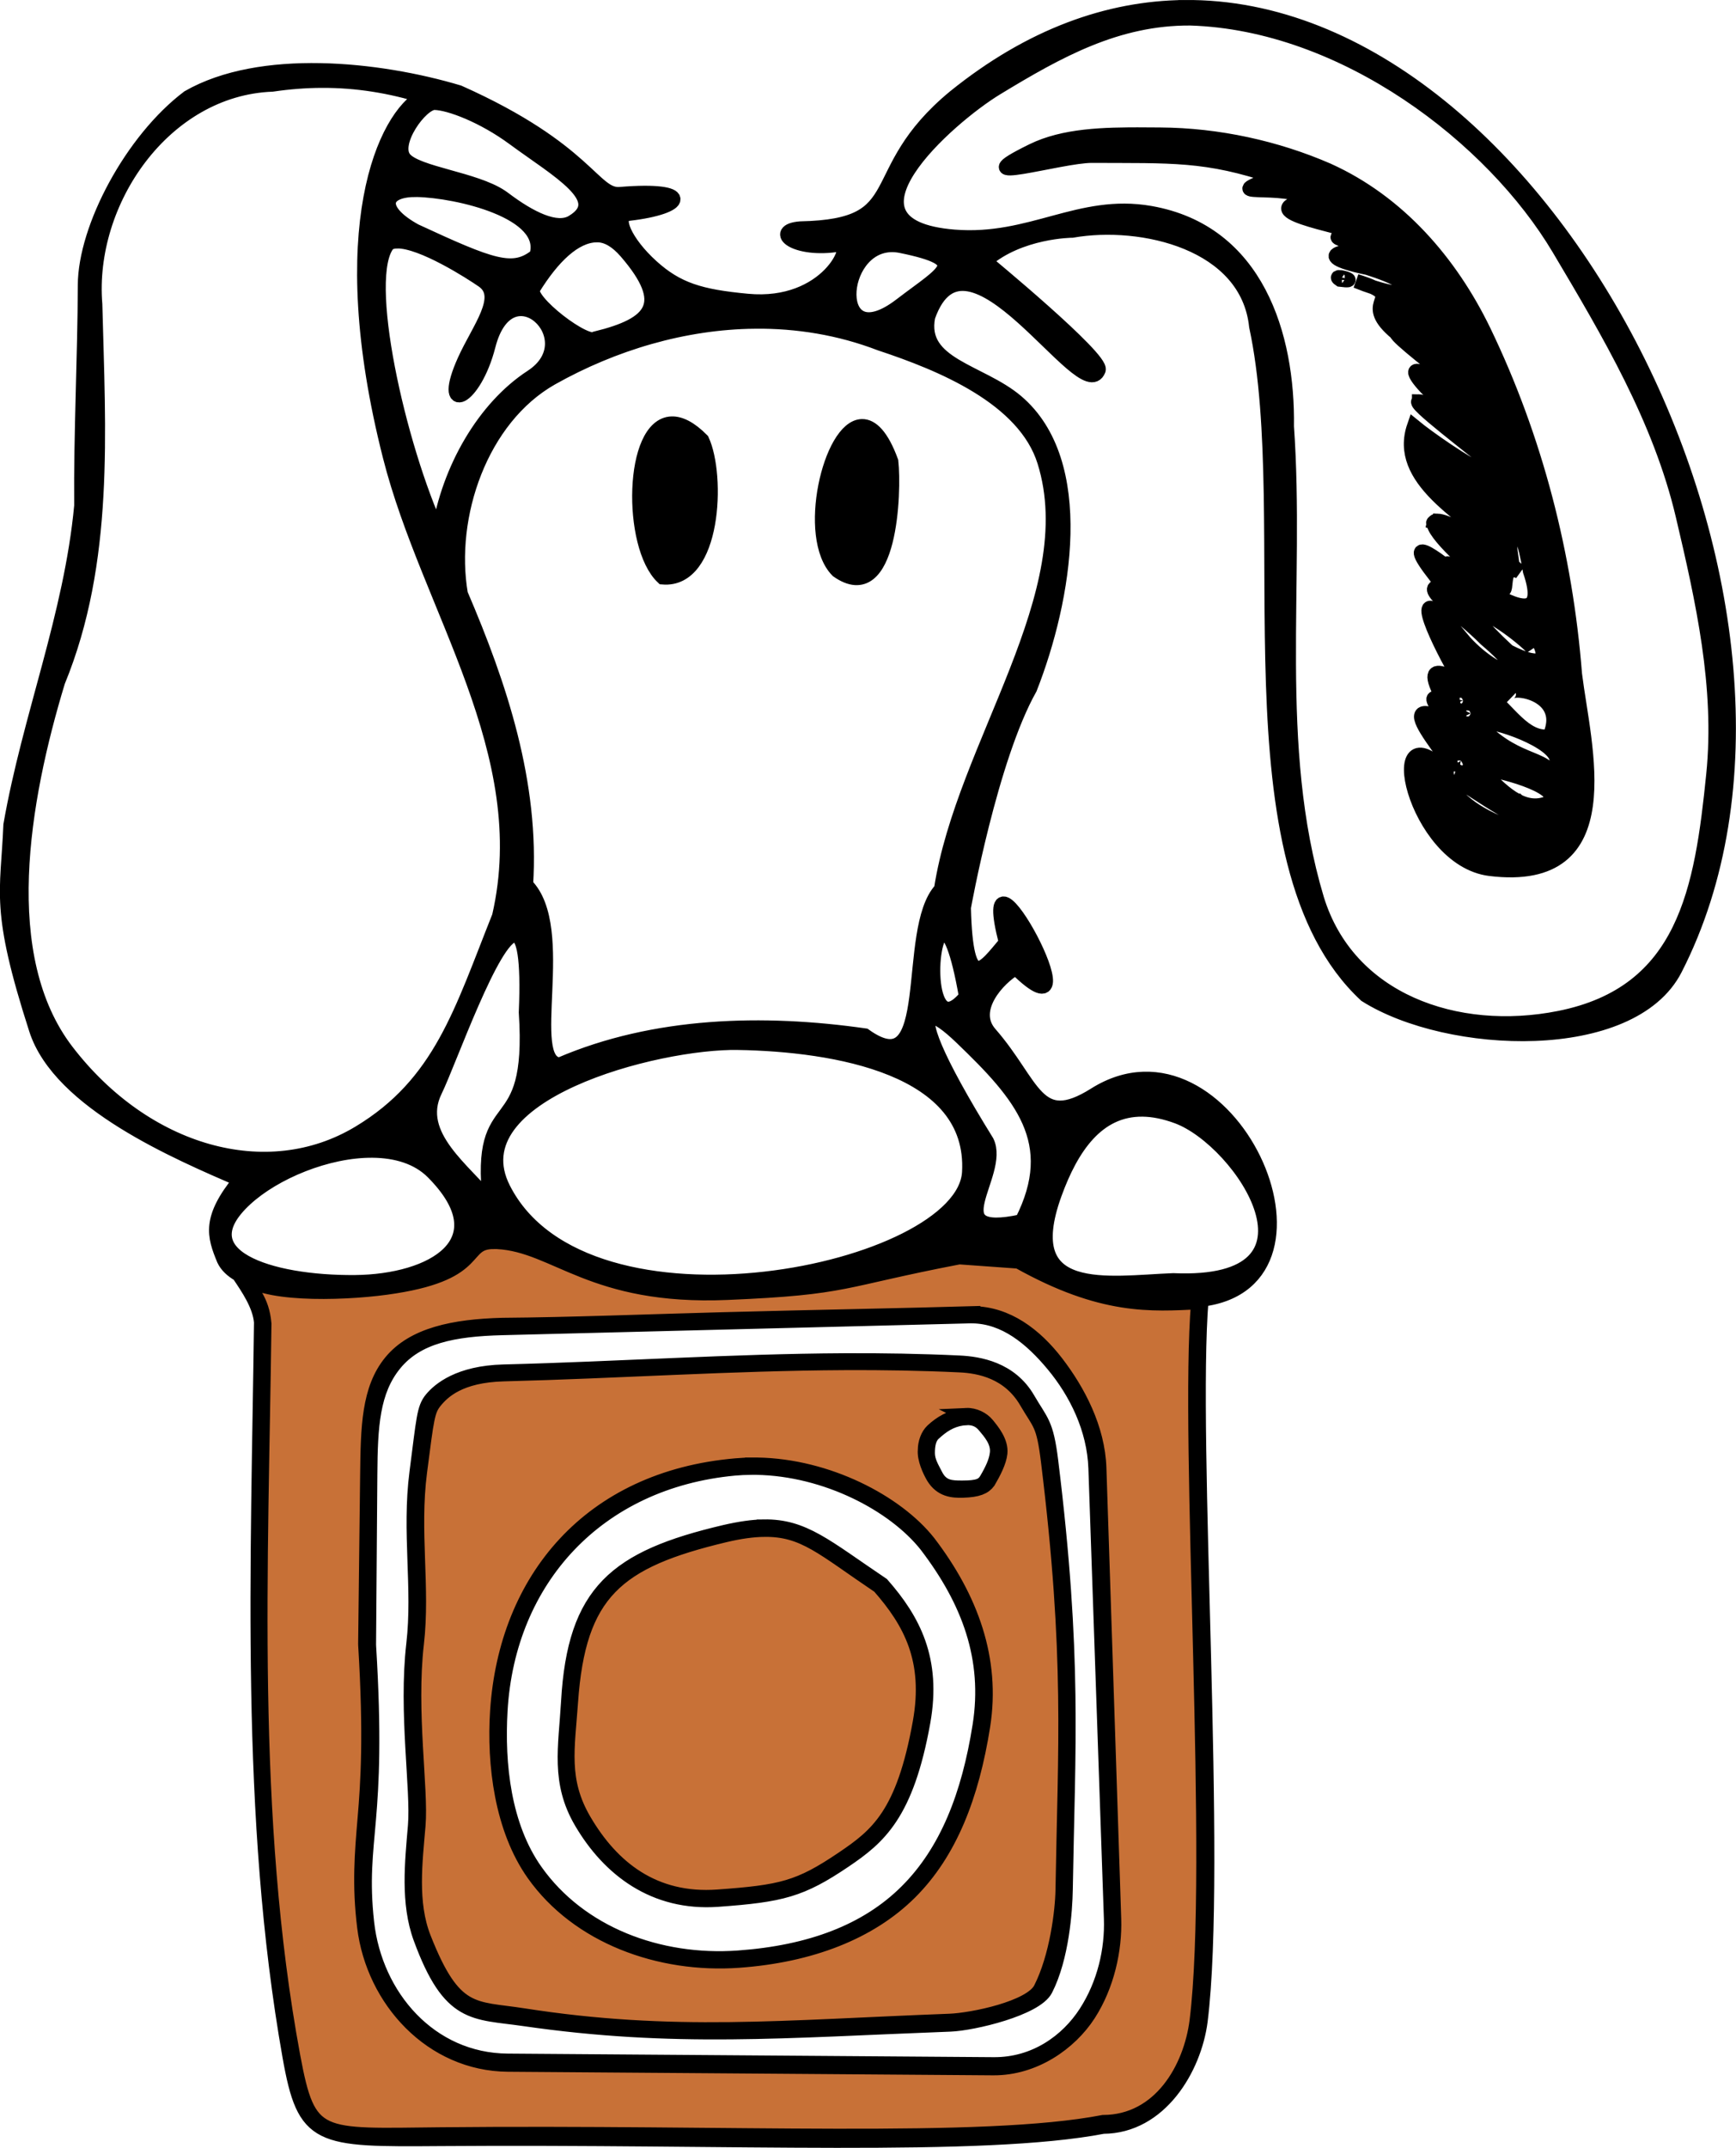 <?xml version="1.0" encoding="UTF-8" standalone="no"?>
<!-- Created with Inkscape (http://www.inkscape.org/) -->

<svg
   xmlns:osb="http://www.openswatchbook.org/uri/2009/osb"
   xmlns:dc="http://purl.org/dc/elements/1.1/"
   xmlns:cc="http://creativecommons.org/ns#"
   xmlns:rdf="http://www.w3.org/1999/02/22-rdf-syntax-ns#"
   xmlns:svg="http://www.w3.org/2000/svg"
   xmlns="http://www.w3.org/2000/svg"
   xmlns:sodipodi="http://sodipodi.sourceforge.net/DTD/sodipodi-0.dtd"
   xmlns:inkscape="http://www.inkscape.org/namespaces/inkscape"
   width="734.901"
   height="908.909"
   viewBox="0 0 688.97 852.102"
   id="svg2"
   version="1.1"
   inkscape:version="0.91 r13725"
   sodipodi:docname="ig.svg"
   inkscape:export-filename="E:\petra\Pictures\Vyfucek-FacebookII.png"
   inkscape:export-xdpi="85.082062"
   inkscape:export-ydpi="85.082062">
  <defs
     id="defs4">
    <linearGradient
       id="linearGradient4157"
       osb:paint="solid">
      <stop
         style="stop-color:#ffffff;stop-opacity:1;"
         offset="0"
         id="stop4159" />
    </linearGradient>
    <linearGradient
       id="linearGradient4151"
       osb:paint="solid">
      <stop
         style="stop-color:#000000;stop-opacity:1;"
         offset="0"
         id="stop4153" />
    </linearGradient>
    <linearGradient
       id="linearGradient4170"
       osb:paint="solid">
      <stop
         style="stop-color:#3b5998;stop-opacity:1;"
         offset="0"
         id="stop4172" />
    </linearGradient>
  </defs>
  <sodipodi:namedview
     id="base"
     pagecolor="#ffffff"
     bordercolor="#666666"
     borderopacity="1.0"
     inkscape:pageopacity="0.0"
     inkscape:pageshadow="2"
     inkscape:zoom="0.6335666"
     inkscape:cx="428.29616"
     inkscape:cy="309.92991"
     inkscape:document-units="px"
     inkscape:current-layer="layer1"
     showgrid="false"
     inkscape:window-width="1920"
     inkscape:window-height="1145"
     inkscape:window-x="0"
     inkscape:window-y="0"
     inkscape:window-maximized="1"
     showguides="true"
     inkscape:guide-bbox="true"
     fit-margin-top="0"
     fit-margin-left="0"
     fit-margin-right="0"
     fit-margin-bottom="0"
     units="px" />
  <g
     inkscape:label="Vrstva 1"
     inkscape:groupmode="layer"
     id="layer1"
     transform="translate(2910.207,1630.526)">
    <path
       style="fill:#c87137;fill-opacity:1;stroke:none;stroke-width:5.625;stroke-miterlimit:4;stroke-dasharray:none;stroke-opacity:1"
       d="m -2713.048,-1138.52 c -13.238,0.011 -3.767,12.013 -39.353,17.637 -24.347,3.391 -61.083,4.008 -67.484,-9.591 2.331,5.646 13.726,15.201 14.583,25.128 -1.183,95.555 -5.551,196.181 11.298,291.292 5.872,33.148 11.237,33.111 59.932,32.748 116.436,-0.868 214.947,4.343 262.971,-4.874 22.593,-0.086 36.251,-23.116 38.668,-41.962 7.671,-61.807 -4.293,-230.835 0.375,-286.45 -18.528,0.866 -39.54,2.53 -72.882,-16.152 l -23.5,-1.69 c -48.024,9.217 -43.487,12.066 -92.064,14.123 -53.831,2.28 -67.992,-18.943 -91.192,-20.171 -0.476,-0.025 -0.926,-0.037 -1.353,-0.037 z m 190.111,30.831 c 12.811,0.21 23.169,8.656 31.992,19.272 9.108,10.958 16.255,25.362 16.796,41.061 l 6.156,178.689 c 0.423,12.282 -2.641,25.788 -10.016,37.191 -7.375,11.403 -20.233,20.64 -36.526,20.521 l -192.894,-1.419 c -30.775,-0.226 -52.561,-25.56 -55.809,-54.833 -1.864,-16.802 -0.438,-27.134 0.744,-41.107 1.181,-13.973 2.244,-32.564 0.04,-68.575 -0.014,-0.231 -0.019,-0.463 -0.017,-0.694 l 0.511,-67.54 c 0.143,-18.863 0.885,-32.917 9.756,-43.709 8.871,-10.792 23.15,-13.672 42.587,-14.163 l 185.431,-4.688 c 0.418,-0.011 0.836,-0.012 1.249,-0.01 z m -50.821,17.476 c -45.103,0.221 -88.993,3.281 -135.352,4.453 -17.623,0.446 -25.544,7.167 -28.592,10.875 -3.048,3.708 -3.114,7.631 -5.905,29.174 -3.067,23.667 1.324,45.767 -1.251,68.059 -3.128,27.084 1.864,57.727 0.644,72.149 -1.225,14.491 -2.991,30.548 2.164,44.581 11.603,31.584 21.23,29.15 41.056,32.02 59.489,8.612 103.071,4.672 169.219,2.186 9.104,-0.342 34,-6.277 37.885,-13.892 6.492,-12.727 7.792,-31.434 7.925,-39.571 0.931,-57.078 3.799,-92.392 -5.784,-170.18 -1.868,-15.166 -3.906,-15.49 -9.19,-24.58 -6.951,-11.958 -19.482,-14.007 -27.177,-14.372 -15.44,-0.732 -30.608,-0.975 -45.643,-0.901 z m 48.278,22.907 c 3.319,-0.153 5.54,1.029 7.231,3.065 2.131,2.566 5.49,6.234 4.997,10.803 -0.363,3.364 -1.986,6.698 -4.191,10.466 -1.401,2.393 -3.352,3.254 -9.529,3.254 -4.263,0 -8.071,0.016 -10.587,-4.995 -1.38,-2.748 -3.131,-5.41 -3.131,-8.725 0,-2.832 0.398,-5.856 2.327,-7.648 3.379,-3.139 6.697,-5.371 11.391,-6.072 0.52,-0.078 1.018,-0.126 1.492,-0.148 z m -83.317,19.706 c 27.819,0.456 54.8,14.741 67.484,30.773 16.939,22.139 25.379,44.982 21.196,71.479 -4.38,27.746 -13.11,49.995 -29.002,65.815 -15.893,15.82 -38.254,24.196 -66.764,26.25 -31.429,2.264 -62.842,-9.507 -80.442,-34.376 -12.623,-17.838 -15.185,-42.305 -13.956,-63.593 3.004,-52.048 38.613,-90.986 92.838,-96.032 2.881,-0.262 5.769,-0.364 8.646,-0.317 z m 2.992,23.306 c -4.453,0.067 -9.481,0.787 -15.547,2.186 -43.163,10.144 -59.558,23.503 -62.082,67.236 -1.056,18.3 -4.131,31.959 5.154,47.798 11.015,18.79 28.971,32.669 54.256,30.848 25.374,-1.828 33.036,-3.784 50.29,-15.436 13.687,-9.243 24.682,-18.512 31.241,-55.053 4.453,-24.806 -3.896,-40.486 -16.294,-54.604 -22.525,-15.137 -31.114,-23.216 -47.018,-22.976 z"
       id="path4287"
       inkscape:connector-curvature="0"
       sodipodi:nodetypes="scccsscccccssscssssssssccsssccsssssssssssssssscccscsccsscssssscsscssssscs" />
    <path
       style="opacity:1;fill:#000000;fill-opacity:1;fill-rule:evenodd;stroke:none;stroke-width:1;stroke-linecap:round;stroke-linejoin:round;stroke-miterlimit:4;stroke-dasharray:none;stroke-dashoffset:0;stroke-opacity:1"
       d=""
       id="path4224"
       inkscape:connector-curvature="0"
       transform="matrix(0.938,0,0,0.938,35.225,89.632)" />
    <path
       style="opacity:1;fill:#000000;fill-opacity:1;fill-rule:evenodd;stroke:none;stroke-width:1;stroke-linecap:round;stroke-linejoin:round;stroke-miterlimit:4;stroke-dasharray:none;stroke-dashoffset:0;stroke-opacity:1"
       d=""
       id="path4236"
       inkscape:connector-curvature="0"
       transform="matrix(0.938,0,0,0.938,35.225,89.632)" />
    <path
       style="opacity:1;fill:#000000;fill-opacity:1;fill-rule:evenodd;stroke:none;stroke-width:1;stroke-linecap:round;stroke-linejoin:round;stroke-miterlimit:4;stroke-dasharray:none;stroke-dashoffset:0;stroke-opacity:1"
       d=""
       id="path4238"
       inkscape:connector-curvature="0"
       transform="matrix(0.938,0,0,0.938,35.225,89.632)" />
    <path
       style="opacity:1;fill:#000000;fill-opacity:1;fill-rule:evenodd;stroke:none;stroke-width:1;stroke-linecap:round;stroke-linejoin:round;stroke-miterlimit:4;stroke-dasharray:none;stroke-dashoffset:0;stroke-opacity:1"
       d=""
       id="path4256"
       inkscape:connector-curvature="0"
       transform="matrix(0.938,0,0,0.938,35.225,89.632)" />
    <path
       style="fill:#000000;fill-opacity:1;stroke:#000000;stroke-width:5.625;stroke-miterlimit:4;stroke-dasharray:none;stroke-opacity:1"
       d="m -2440.294,-1627.706 c -29.952,0.327 -60.834,11.167 -91.1,35.608 -36.988,30.529 -16.113,51.291 -61.123,52.192 -11.926,0.896 -2.267,9.353 15.463,6.37 6.548,-1.101 -4.591,25.337 -36.504,22.352 -18.8,-1.758 -27.881,-4.497 -38.075,-13.727 -10.194,-9.231 -15.333,-20.088 -9.19,-20.792 23.032,-2.637 25.712,-10.27 -3.276,-7.848 -10.616,0.887 -12.653,-17.427 -64.019,-40.371 -32.117,-9.604 -78.778,-14.39 -107.344,1.981 -22.415,16.89 -40.992,51.724 -41.058,74.579 -0.081,28.324 -1.668,58.191 -1.432,87.504 -4.116,43.743 -20.603,83.73 -28.107,126.601 -1.115,27.325 -5.344,32.931 10.155,81.09 9.373,29.125 56.255,48.938 81.031,59.683 -12.579,15.388 -10.43,22.186 -6.511,31.677 1.116,2.371 3.171,4.301 5.905,5.869 3.651,5.413 8.298,12.152 8.883,18.926 -1.183,95.555 -5.551,196.181 11.298,291.291 5.872,33.148 11.237,33.111 59.932,32.748 116.436,-0.868 214.947,4.343 262.971,-4.874 22.593,-0.086 36.251,-23.116 38.668,-41.962 7.658,-61.7 -4.249,-230.235 0.353,-286.144 59.463,-7.142 10.015,-114.288 -42.345,-81.345 -23.177,14.583 -24.057,-4.14 -41.569,-24.177 -8.302,-9.499 3.224,-22.021 10.234,-26.038 34.158,33.596 -17.139,-61.219 -3.942,-10.104 -8.626,10.182 -15.834,21.436 -16.692,-13.854 0,0 10.619,-59.198 26.283,-86.981 13.97,-35.595 23.071,-89.713 -5.358,-113.807 -14.374,-12.182 -38.845,-14.446 -35.094,-33.616 15.349,-43.461 61.662,36.885 67.663,21.116 1.758,-4.62 -45.044,-43.189 -45.044,-43.189 13.724,-11.982 34.548,-12.074 34.548,-12.074 27.645,-4.827 69.565,4.753 73.026,37.952 16.572,77.126 -13.256,212.646 43.455,265.349 32.801,20.703 105.444,23.644 122.866,-10.382 72.054,-140.729 -50.64,-383.181 -194.952,-381.605 z m 2.527,4.492 c 61.024,1.886 119.892,47.054 146.232,91.384 19.693,33.145 40.143,67.55 49.144,105.74 7.953,33.744 15.652,68.093 12.153,102.766 -4.602,45.599 -11.197,86.683 -61.117,96.616 -40.864,8.13 -83.847,-6.981 -96.182,-47.249 -18.185,-60.658 -7.539,-125.09 -11.946,-187.39 0.522,-36.047 -11.873,-77.302 -54.234,-84.697 -28.071,-4.9 -47.215,11.845 -77.785,9.408 -51.551,-4.11 -2.272,-47.297 16.686,-58.821 24.583,-14.943 47.911,-27.935 77.049,-27.757 z m -344.775,24.736 c 13.976,-0.06 27.154,2.115 40.149,6.118 -14.896,7.904 -36.158,52.064 -13.081,142.912 15.347,60.418 58.383,117.247 43.337,182.45 -15.018,37.613 -23.113,66.298 -55.598,85.833 -36.55,21.978 -84.893,8.028 -115.922,-32.368 -28.708,-37.374 -17.802,-99.538 -3.506,-146.607 19.576,-47.583 16.015,-99.43 14.758,-149.632 -3.368,-40.859 27.397,-85.586 70.252,-87.198 6.741,-0.99 13.258,-1.48 19.611,-1.507 z m 44.82,8.758 c 6.091,0.144 19.459,5.313 31.377,14.092 17.535,12.918 38.361,24.21 23.284,33.195 -6.299,3.754 -16.815,-1.521 -27.058,-9.258 -0.363,-0.274 -0.738,-0.54 -1.124,-0.8 -10.512,-7.082 -33.351,-9.139 -38.368,-15.026 -5.223,-6.129 6.515,-22.331 11.889,-22.203 z m 281.19,12.53 c -15.733,-0.07 -31.488,0.323 -43.942,6.438 -29.565,14.518 11.3,1.973 23.595,2.04 31.312,0.17 45.448,-0.859 72.572,8.46 -25.046,9.083 3.385,1.663 14.471,8.952 -26.123,4.214 11.513,10.306 19.063,13.482 -17.398,1.4 -5.663,1.799 11.411,8.187 -14.252,-3.099 -34.018,-0.043 -8.214,5.358 22.834,7.024 20.499,13.575 2.355,7.709 9.931,4.667 -5.138,6.342 9.203,18.206 0.311,3.493 63.616,48.865 24.97,25.151 -35.968,-26.645 -8.337,6.597 10.64,13.271 31.543,41.334 -18.467,6.839 -28.607,-1.509 -7.217,20.907 18.659,34.809 38.447,50.927 -1.377,-9.568 3.355,-19.034 7.568,6.572 13.271,38.806 -49.204,-19.701 -28.667,1.805 -6.499,-5.745 -26.079,-20.54 -5.431,4.4 -12.114,-1.278 6.236,10.314 16.489,20.77 22.004,18.646 5.194,15.742 -8.185,1.208 -22.703,-27.866 -14.118,-7.008 -5.334,9.036 11.298,15.122 -13.915,-7.809 -4.699,10.902 6.638,7.798 -11.867,-6.061 4.433,12.14 -31.114,-16.516 10.002,24.107 1.174,21.861 7.269,4.255 33.925,23.658 31.289,14.18 17.431,15.279 -33.333,2.764 -34.171,-16.564 -26.279,-27.282 -13.157,34.665 17.267,38.395 52.872,6.484 37.259,-48.391 33.69,-77.186 -3.71,-47.333 -15.618,-93.691 -36.215,-136.344 -13.181,-27.141 -33.814,-51.023 -61.875,-63.681 -20.354,-8.866 -43.555,-13.986 -66.566,-14.125 -2.237,-0.014 -4.483,-0.032 -6.731,-0.042 z m 91.311,60.624 c -1.56,-0.733 -3.713,-1.535 -6.718,-2.466 2.436,0.995 4.671,1.805 6.718,2.466 z m -380.603,-38.611 0,0 c 0.406,-0.01 0.823,-0.01 1.251,0 15.528,0.337 52.503,8.553 47.247,26.072 -9.32,7.497 -17.917,4.092 -48.122,-9.869 -14.808,-8.151 -12.962,-15.995 -0.375,-16.207 z m 357.133,7.192 c 1.523,0.012 5.844,1.141 14.667,4.429 -4.185,2.811 -18.56,-4.459 -14.667,-4.429 z m -284.875,10.779 c 0.277,-0.01 0.555,10e-4 0.831,0.011 3.463,0.137 7.177,2.166 10.992,6.577 17.923,20.721 10.658,28.777 -11.806,34.294 -3.488,3.563 -27.841,-15.228 -25.053,-19.732 7.798,-12.593 16.457,-20.955 25.036,-21.147 l 0,0 z m -78.966,2.433 c 9.807,-0.123 29.266,12.365 33.99,15.646 8.909,6.274 -1.649,18.952 -7.363,31.644 -9.869,21.923 3.932,16.059 9.556,-5.903 8.317,-32.478 39.968,-2.565 17.071,12.323 -18.602,12.096 -32.924,36.427 -36.89,61.994 -15.933,-34.487 -31.08,-102.036 -19.905,-114.816 0.936,-0.596 2.14,-0.871 3.541,-0.888 z m 196.547,1.459 c 1.097,0.011 2.242,0.133 3.435,0.377 28.04,5.744 17.178,10.1 -0.178,23.412 -27.723,21.264 -25.552,-24.011 -3.257,-23.789 z m 190.155,4.512 c 0.05,-0.01 0.121,-0.01 0.21,0 0.957,0.108 4.219,1.382 11.354,4.775 3.543,4.91 -13.13,-4.479 -11.565,-4.775 z m -13.019,8.21 c -0.529,0.039 -0.577,0.318 0.492,1.025 7.003,0.898 1.094,-1.143 -0.492,-1.025 z m 29.958,9.73 c 0.534,0.03 2.791,1.262 8.018,4.711 4.28,5.917 -9.621,-4.802 -8.018,-4.711 z m -6.438,2.503 c 0.862,0.109 3.824,2.571 10.04,9.618 -5.673,-1.455 -11.685,-9.827 -10.04,-9.618 z m -255.335,5.422 c 16.823,-0.176 33.654,2.546 49.752,8.725 24.059,7.961 57.311,21.453 65.195,46.838 16.346,52.63 -32.183,112.303 -41.025,169.666 -15.168,16.229 -0.823,78.968 -30.269,57.94 -40.2,-5.729 -83.316,-4.705 -121.027,11.541 -14.809,-0.83 3.871,-54.039 -13.407,-71.301 2.569,-40.184 -10.192,-78.792 -25.878,-115.355 -5.288,-30.894 7.902,-69.696 36.061,-85.624 24.549,-13.797 52.562,-22.138 80.599,-22.43 z m 271.749,2.358 c 1.55,-0.149 5.111,2.769 11.395,11.909 -8.478,3.592 -14.804,-11.581 -11.395,-11.909 z m -8.115,29.279 c -3.758,-0.023 21.593,18.737 31.049,26.964 7.657,3.025 -10.457,-16.826 -13.416,-18.18 -11.106,-6.31 -16.274,-8.775 -17.633,-8.784 z m -296.602,8.784 c -16.158,0.486 -16.853,48.531 -3.539,61.056 20.475,1.72 22.18,-40.382 15.611,-54.472 -4.698,-4.739 -8.719,-6.685 -12.072,-6.584 z m 75.487,1.042 c -12.62,0.331 -22.861,44.032 -9.694,57.343 21.19,14.927 22.662,-31.529 21.348,-43.337 -3.706,-10.143 -7.791,-14.107 -11.655,-14.006 z m 228.455,37.517 c -0.902,-0.028 -1.366,0.264 -1.481,0.796 0.377,0.134 1.225,0.75 2.858,2.221 2.497,4.858 -1.829,0.184 -2.858,-1.609 0.81,4.93 18.526,21.238 25.188,23.298 6.107,9.258 -0.242,-8.388 8.626,-4.543 -6.07,-6.805 -11.029,-3.852 -23.123,-16.696 -4.689,-2.39 -7.62,-3.419 -9.21,-3.468 z m -1.481,1.408 c -0.038,-0.23 -0.038,-0.434 0,-0.612 -0.06,-0.021 -0.138,-0.062 -0.174,-0.059 -0.158,0.015 -0.037,0.303 0.174,0.67 z m 5.378,4.779 c 0.102,-0.01 0.213,-0.01 0.333,0.011 0.875,0.072 2.231,0.595 3.821,1.957 -5.008,-0.086 -5.676,-1.871 -4.155,-1.963 l 0,-0.01 z m 11.856,29.883 c 2.964,-0.178 13.766,6.537 21.74,14.178 -7.411,-19.136 19.324,16.192 -9.419,1.56 -12.19,-11.288 -14.627,-15.599 -12.321,-15.738 z m -5.905,20.336 c 0.078,-0.015 0.172,-0.015 0.282,0 2.266,0.3 11.176,6.791 18.933,13.861 -5.777,-5.856 23.894,-3.665 15.353,15.295 -9.891,1.324 -16.349,-10.612 -23.846,-15.98 -9.323,-9.279 -11.89,-12.946 -10.723,-13.176 z m -0.819,13.341 c 0.2,-0.032 0.542,0.371 1.075,1.549 -0.694,4.237 -1.79,-1.434 -1.075,-1.549 z m 2.849,5.123 c 0.313,-0.03 0.75,0.377 1.307,1.56 -1.989,4.227 -2.426,-1.453 -1.307,-1.56 z m 6.597,5.032 c 7.17,0.198 31.497,9.048 28.592,16.584 l -0.264,7.284 c -1.942,-10.96 -14.074,-6.261 -29.341,-21.78 -1.657,-1.52 -0.995,-2.143 1.012,-2.087 z m -6.804,5.898 c 0.029,-0.01 0.067,0 0.114,0.011 0.581,0.105 2.552,1.301 5.508,4.043 -4.41,-2.354 -6.049,-3.968 -5.621,-4.048 l 0,-0.01 z m -10.474,0.165 c 0.263,-0.024 1.274,0.987 3.525,3.827 4.15,9.56 -4.464,-3.74 -3.525,-3.827 z m 7.364,9.141 c 0.191,0.01 0.423,0.042 0.703,0.099 2.981,4.351 -3.569,-0.255 -0.703,-0.099 z m 21.617,2.378 0,0 c 0.413,0.023 0.908,0.141 1.487,0.397 -3.257,2.72 -3.938,-0.183 -1.871,-0.39 0.119,-0.012 0.247,-0.014 0.385,-0.01 z m -12.929,0.965 c 4.504,-0.193 33.185,6.978 27.2,13.242 -10.97,5.011 -19.784,-5.729 -26.841,-12.327 -1.198,-0.593 -1.193,-0.88 -0.359,-0.915 z m -17.02,11.671 c 0.669,-0.042 4.441,2.851 13.821,11.46 3.019,7.929 -15.531,-11.353 -13.821,-11.46 z m 11.702,6.299 c 0.472,-0.041 1.571,0.527 3.219,2.333 -3.051,-0.511 -4.006,-2.265 -3.219,-2.333 z m -208.017,47.164 c 2.398,-0.281 5.61,6.008 8.947,25.195 -15.903,19.142 -15.076,-24.477 -8.947,-25.195 z m -170.283,0.853 c 0.135,-0.01 0.267,-0.01 0.397,0.011 3.263,0.398 5.079,8.775 4.157,30.611 3.508,53.383 -19.584,28.8 -14.302,75.205 -9.316,-12.209 -30.425,-26.259 -21.711,-44.059 5.633,-11.507 22.965,-61.188 31.459,-61.767 l 0,0 z m 165.751,32.574 c 2.042,-0.071 6.024,2.663 11.668,8.081 23.675,22.725 39.934,41.359 23.932,72.841 -34.546,7.51 -7.436,-18.749 -13.801,-31.613 -20.593,-33.239 -26.636,-49.14 -21.799,-49.309 z m -76.844,10.133 c 38.028,0.689 93.924,9.649 91.56,51.346 -2.242,39.556 -152.153,70.815 -184.788,6.502 -19.077,-37.594 60.613,-58.44 93.228,-57.849 z m 160.432,26.461 c 4.165,0.051 8.746,0.937 13.795,2.812 25.593,9.508 64.34,67.798 -1.659,64.894 -25.565,0.974 -62.299,7.942 -47.038,-34.213 6.62,-18.286 16.853,-33.716 34.902,-33.494 z m -305.66,16.298 c 9.413,0.075 18.003,2.599 23.97,8.602 27.444,27.608 0.01,43.285 -30.936,43.55 -34.024,0.291 -67.712,-10.535 -43.458,-32.913 11.478,-10.59 32.453,-19.381 50.424,-19.239 z m 48.406,36.033 c 0.269,-0.055 0.851,0.196 1.208,0.214 23.2,1.228 37.361,22.451 91.192,20.171 48.576,-2.057 44.04,-4.906 92.064,-14.123 l 23.5,1.69 c 33.342,18.682 52.785,17.017 71.312,16.152 -4.668,55.616 7.072,223.303 -0.599,285.11 -2.417,18.846 -14.506,40.027 -37.099,40.113 -48.024,9.217 -146.537,3.706 -262.971,4.874 -48.57,0.487 -52.242,2.569 -58.46,-30.925 -17.629,-94.969 -12.642,-195.09 -11.459,-290.645 -0.836,-9.684 -5.248,-12.87 -7.628,-18.261 0.192,0.083 0.391,0.163 0.588,0.244 9.301,7.101 41.314,6.055 58.854,3.201 35.586,-5.624 26.115,-17.626 39.353,-17.637 0,-0.107 0.055,-0.159 0.145,-0.178 z m 190.019,28.471 c -25.938,0.769 -62.155,1.406 -99.655,2.402 -29.555,0.785 -60.148,2.01 -87.144,2.212 -19.437,0.491 -35.488,3.866 -44.359,14.658 -8.871,10.792 -9.136,25.988 -9.358,44.85 l -0.787,66.894 c 0,0.231 0,0.463 0.016,0.694 2.204,36.011 0.956,54.508 -0.225,68.481 -1.181,13.973 -2.261,26.549 -0.189,43.326 3.599,29.133 26.762,54.344 57.025,54.567 l 192.618,1.419 c 16.293,0.12 30.493,-9.912 37.868,-21.315 7.375,-11.403 10.511,-25.647 10.107,-37.93 l -5.878,-178.874 c -0.516,-15.701 -8.321,-30.538 -17.009,-41.832 -8.451,-10.987 -19.572,-19.385 -33.03,-19.552 z m -0.278,1.194 0,0 c 12.811,0.21 23.169,8.656 31.992,19.272 9.108,10.958 16.255,25.362 16.796,41.061 l 6.156,178.689 c 0.423,12.282 -2.641,25.788 -10.016,37.191 -7.375,11.403 -20.233,20.64 -36.526,20.521 l -192.894,-1.419 c -30.775,-0.226 -52.561,-25.56 -55.809,-54.833 -1.864,-16.802 -0.438,-27.134 0.743,-41.107 1.181,-13.973 2.244,-32.564 0.04,-68.575 -0.014,-0.231 -0.02,-0.463 -0.018,-0.694 l 0.511,-67.54 c 0.143,-18.863 0.884,-32.917 9.756,-43.709 8.871,-10.792 23.15,-13.672 42.587,-14.163 l 185.431,-4.688 c 0.418,-0.011 0.835,-0.011 1.249,-0.01 z m -50.819,17.479 c -45.103,0.221 -88.993,3.281 -135.352,4.453 -17.623,0.446 -25.544,7.167 -28.592,10.875 -3.048,3.708 -3.114,7.631 -5.905,29.174 -3.067,23.667 1.324,45.767 -1.251,68.058 -3.128,27.084 1.864,57.727 0.644,72.149 -1.225,14.491 -2.991,30.548 2.164,44.581 11.603,31.584 21.23,29.149 41.056,32.02 59.489,8.612 103.071,4.672 169.219,2.186 9.104,-0.342 34,-6.277 37.884,-13.892 6.492,-12.727 7.792,-31.434 7.925,-39.571 0.931,-57.078 3.799,-92.392 -5.784,-170.18 -1.868,-15.166 -3.906,-15.49 -9.19,-24.58 -6.951,-11.958 -19.482,-14.007 -27.177,-14.372 -15.44,-0.732 -30.608,-0.974 -45.643,-0.901 z m 0.157,1.079 c 15.034,-0.074 30.202,0.169 45.643,0.901 7.694,0.365 19.44,2.546 26.391,14.504 5.284,9.09 6.703,8.335 8.571,23.502 9.583,77.788 6.715,113.103 5.784,170.18 -0.133,8.137 -2.266,26.381 -8.758,39.108 -3.885,7.615 -26.979,12.402 -36.083,12.744 -66.148,2.486 -109.832,7.103 -169.219,-2.186 -19.687,-3.079 -27.29,0.08 -39.404,-30.736 -5.47,-13.913 -3.389,-30.09 -2.164,-44.581 1.219,-14.422 -3.773,-45.066 -0.644,-72.149 2.575,-22.292 -1.816,-44.391 1.25,-68.058 2.792,-21.543 3.015,-24.388 6.063,-28.096 3.048,-3.708 9.595,-10.233 27.219,-10.679 46.358,-1.172 90.249,-4.232 135.352,-4.453 z m 48.166,20.627 c -0.474,0.022 -0.972,0.07 -1.492,0.148 -4.694,0.701 -8.567,2.887 -11.946,6.026 -1.929,1.792 -2.975,4.908 -2.975,7.74 -0.314,3.471 1.766,8.051 3.316,10.713 3.165,5.113 7.63,5.484 11.744,5.365 6.016,-0.173 8.566,-1.347 10.175,-3.532 2.206,-3.769 4.338,-7.934 4.7,-11.298 0.493,-4.569 -3.143,-8.977 -5.274,-11.543 -1.691,-2.036 -4.93,-3.773 -8.249,-3.62 z m -0.046,1.201 c 3.319,-0.153 5.54,1.029 7.231,3.065 2.131,2.566 5.49,6.234 4.997,10.803 -0.362,3.364 -1.985,6.698 -4.191,10.466 -1.401,2.393 -3.353,3.254 -9.529,3.254 -4.263,0 -8.071,0.016 -10.587,-4.995 -1.38,-2.748 -3.131,-5.41 -3.131,-8.725 0,-2.832 0.398,-5.856 2.327,-7.648 3.379,-3.139 6.697,-5.371 11.391,-6.072 0.52,-0.078 1.018,-0.126 1.492,-0.148 z m -84.987,18.459 c -2.161,0.024 -4.324,0.134 -6.486,0.322 -58.034,5.046 -91.185,45.291 -94.638,97.339 -1.411,21.276 1.791,46.899 14.414,64.737 17.6,24.869 50.027,36.673 81.456,34.409 28.51,-2.054 52.082,-11.216 67.974,-27.035 15.893,-15.82 24.622,-38.298 29.002,-66.044 4.183,-26.497 -4.715,-50.777 -21.654,-72.916 -12.684,-16.032 -40.089,-30.35 -67.908,-30.806 -0.719,-0.012 -1.44,-0.013 -2.161,-0.01 z m -0.491,1.24 c 0.72,-0.01 1.441,0 2.161,0.01 27.819,0.456 54.8,14.741 67.484,30.773 16.939,22.139 25.379,44.981 21.196,71.479 -4.38,27.746 -13.11,49.995 -29.002,65.815 -15.893,15.82 -38.254,24.196 -66.764,26.25 -31.429,2.264 -62.842,-9.507 -80.442,-34.376 -12.623,-17.838 -15.185,-42.305 -13.956,-63.593 3.004,-52.048 38.613,-90.986 92.838,-96.031 2.161,-0.197 4.324,-0.303 6.486,-0.324 z m 5.153,23.313 c -4.453,0.067 -9.481,0.787 -15.547,2.186 -43.163,10.144 -59.558,23.503 -62.082,67.236 -1.056,18.3 -4.131,31.959 5.154,47.798 11.015,18.79 28.971,32.669 54.256,30.848 25.374,-1.828 33.036,-3.784 50.29,-15.436 13.687,-9.243 24.682,-18.512 31.241,-55.053 4.453,-24.806 -3.896,-40.486 -16.295,-54.604 -22.525,-15.137 -31.114,-23.216 -47.018,-22.976 z m 0.064,1.309 c 15.904,-0.24 23.185,7.316 45.711,22.452 12.399,14.118 20.617,29.144 16.165,53.95 -6.559,36.541 -16.966,44.762 -30.654,54.005 -17.254,11.652 -24.196,13.282 -49.57,15.11 -25.285,1.821 -41.934,-11.47 -52.949,-30.26 -9.285,-15.839 -6.556,-28.53 -5.285,-46.816 3.033,-43.632 18.229,-56.04 61.035,-66.255 6.056,-1.445 11.094,-2.119 15.547,-2.186 z"
       id="path4285"
       inkscape:connector-curvature="0" />
  </g>
  <g
     inkscape:groupmode="layer"
     id="layer2"
     inkscape:label="Vrstva 2"
     transform="translate(2910.207,1630.526)" />
</svg>
